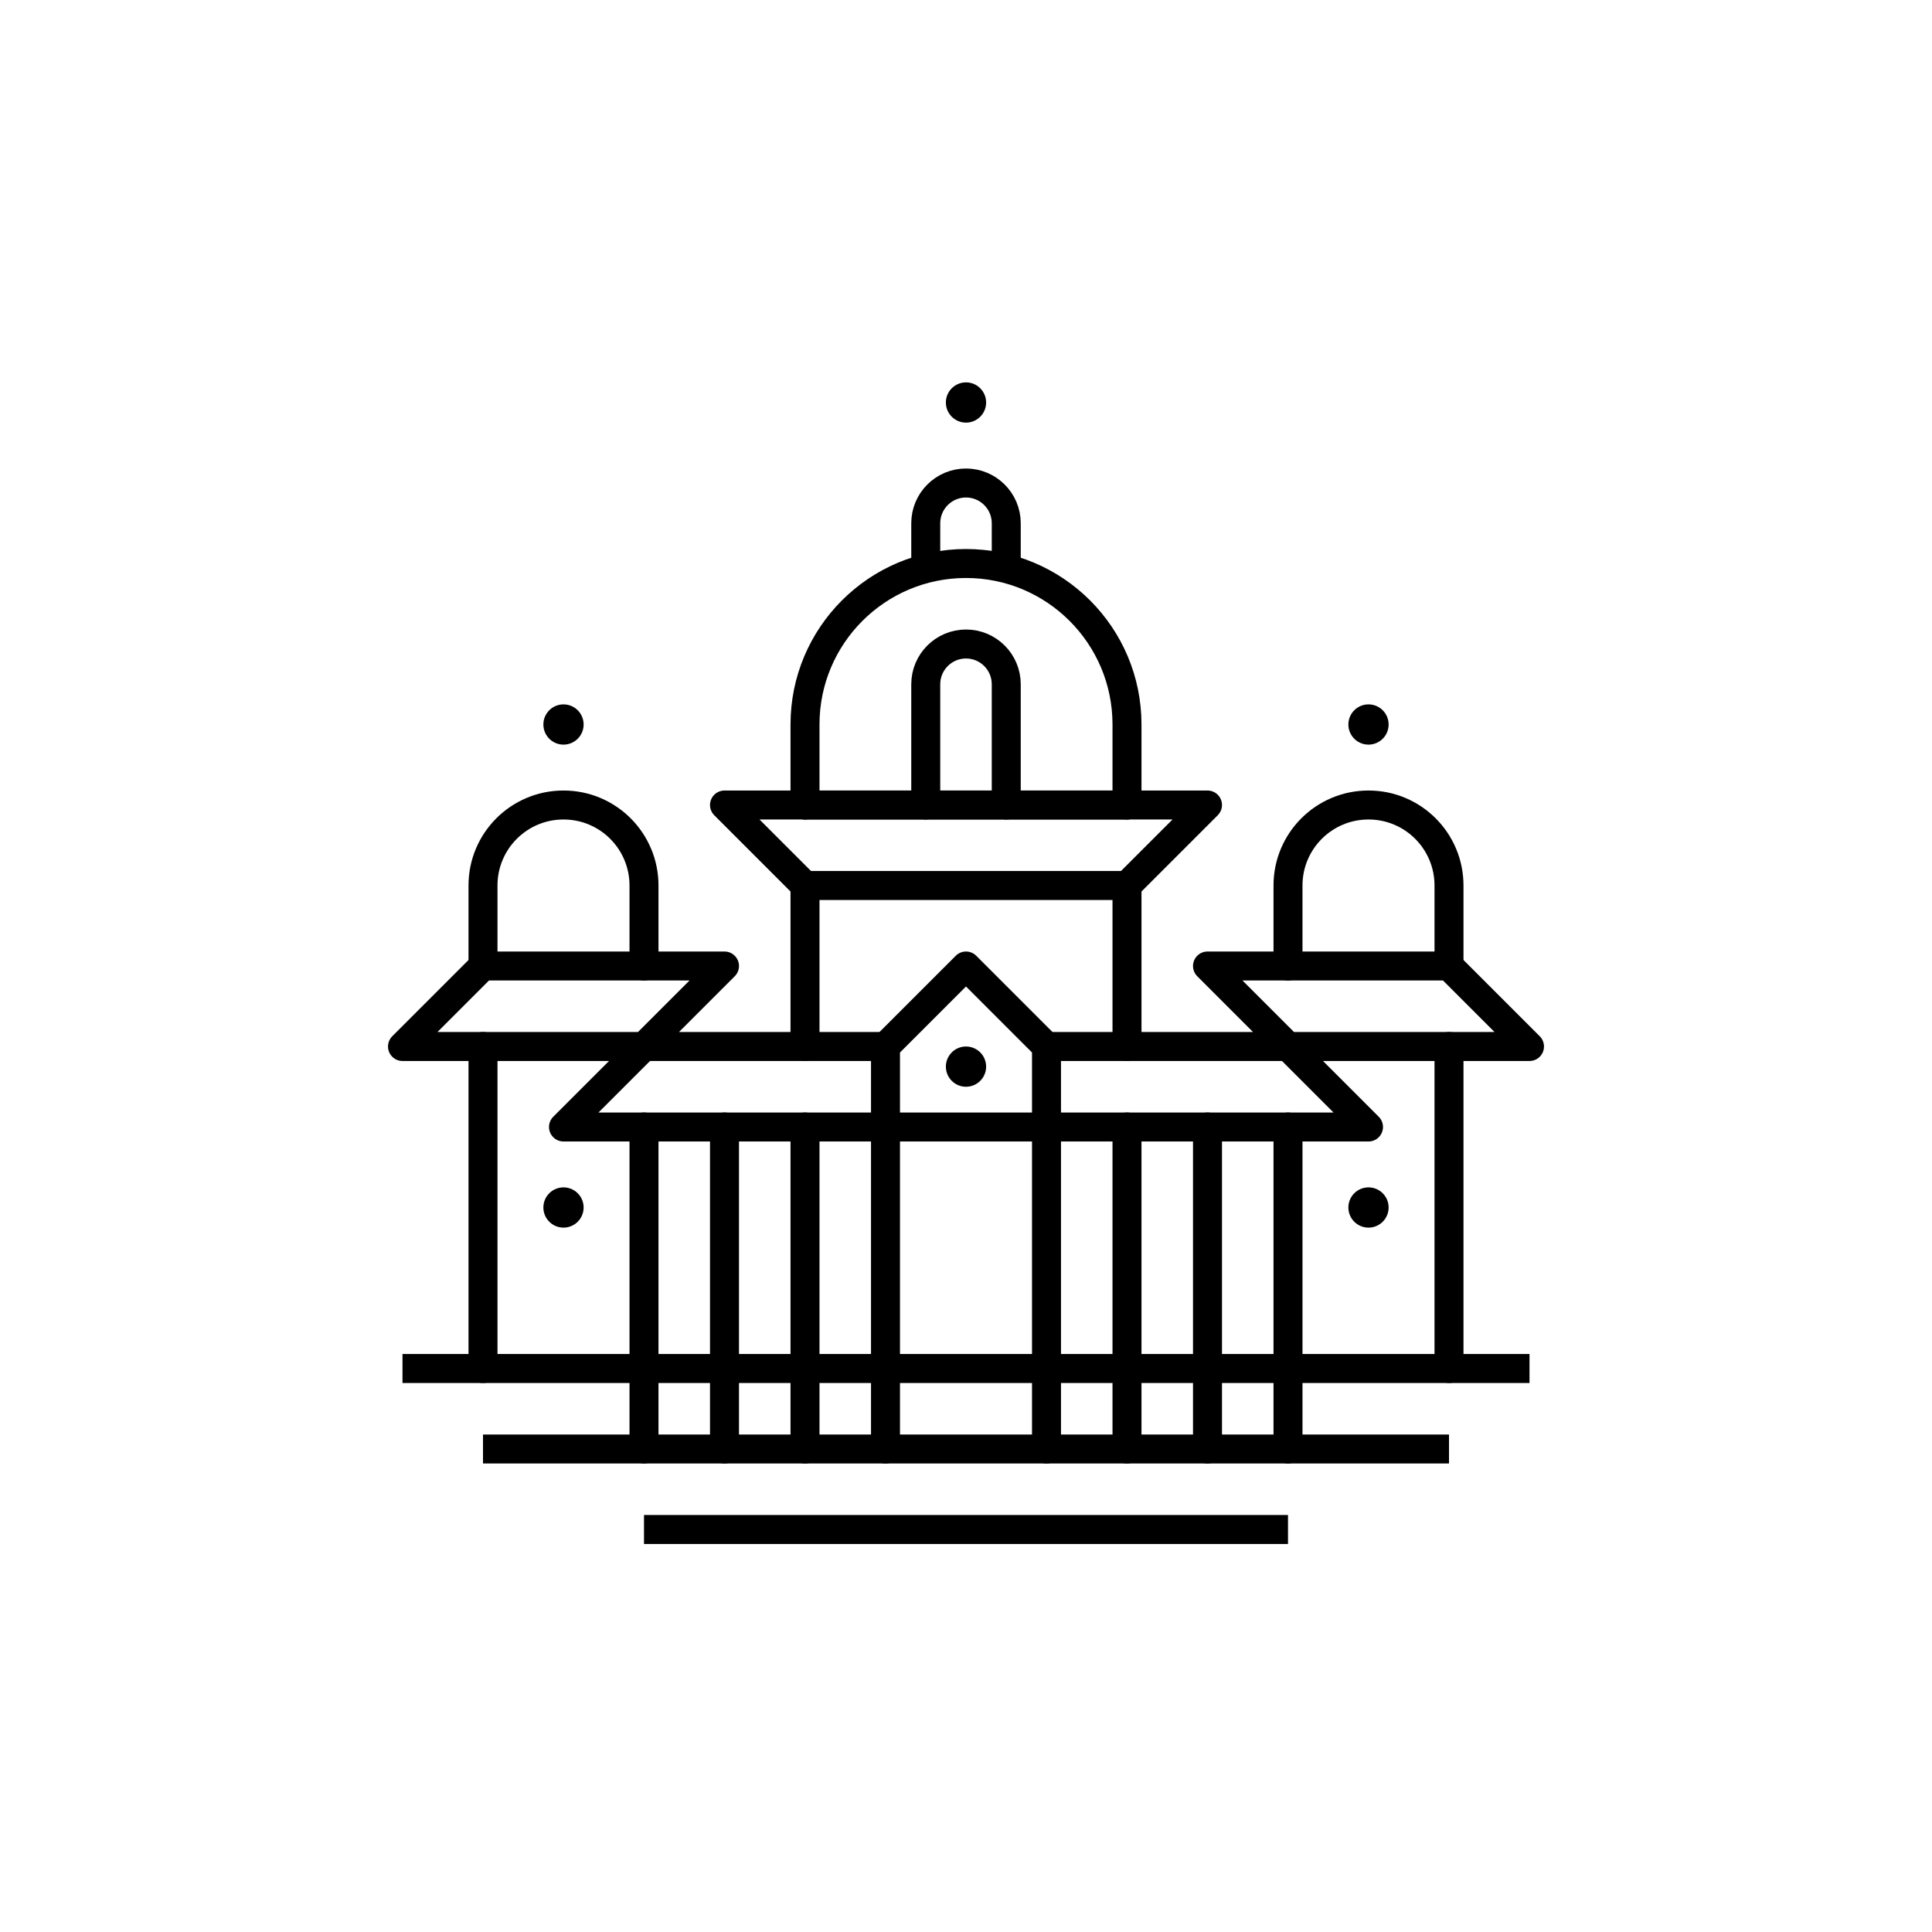 <?xml version="1.0" encoding="iso-8859-1"?>
<!-- Generator: Adobe Illustrator 22.0.0, SVG Export Plug-In . SVG Version: 6.00 Build 0)  -->
<svg version="1.1" xmlns="http://www.w3.org/2000/svg" xmlns:xlink="http://www.w3.org/1999/xlink" x="0px" y="0px"
	 viewBox="0 0 48 48" style="enable-background:new 0 0 48 48;" xml:space="preserve">
<g id="bangalore">
	<rect style="fill:#FFFFFF;" width="48" height="48"/>
	<g id="bangalore_1_">
		<g>
			<circle cx="14" cy="18" r="0.5"/>
			<circle cx="34" cy="18" r="0.5"/>
			<circle cx="14" cy="30" r="0.5"/>
			<circle cx="34" cy="30" r="0.5"/>
			<circle cx="24" cy="26.5" r="0.5"/>
			<circle cx="24" cy="10" r="0.5"/>
		</g>
		<g>
			
				<line style="fill:none;stroke:#000000;stroke-width:0.72;stroke-linecap:round;stroke-linejoin:round;stroke-miterlimit:10;" x1="28" y1="20" x2="20" y2="20"/>
			<path style="fill:none;stroke:#000000;stroke-width:0.72;stroke-linecap:round;stroke-linejoin:round;stroke-miterlimit:10;" d="
				M25,20v-3c0-0.552-0.448-1-1-1s-1,0.448-1,1v3"/>
			<path style="fill:none;stroke:#000000;stroke-width:0.72;stroke-linecap:round;stroke-linejoin:round;stroke-miterlimit:10;" d="
				M25,14v-1c0-0.552-0.448-1-1-1s-1,0.448-1,1v1"/>
			
				<line style="fill:none;stroke:#000000;stroke-width:0.72;stroke-linejoin:round;stroke-miterlimit:10;" x1="12" y1="36" x2="36" y2="36"/>
			
				<line style="fill:none;stroke:#000000;stroke-width:0.72;stroke-linejoin:round;stroke-miterlimit:10;" x1="16" y1="38" x2="32" y2="38"/>
			
				<line style="fill:none;stroke:#000000;stroke-width:0.72;stroke-linejoin:round;stroke-miterlimit:10;" x1="38" y1="34" x2="10" y2="34"/>
			
				<line style="fill:none;stroke:#000000;stroke-width:0.72;stroke-linecap:round;stroke-linejoin:round;stroke-miterlimit:10;" x1="18" y1="28" x2="18" y2="36"/>
			
				<line style="fill:none;stroke:#000000;stroke-width:0.72;stroke-linecap:round;stroke-linejoin:round;stroke-miterlimit:10;" x1="16" y1="28" x2="16" y2="36"/>
			
				<polyline style="fill:none;stroke:#000000;stroke-width:0.72;stroke-linecap:round;stroke-linejoin:round;stroke-miterlimit:10;" points="
				22,36 22,28 22,26 24,24 26,26 26,28 26,36 			"/>
			
				<line style="fill:none;stroke:#000000;stroke-width:0.72;stroke-linecap:round;stroke-linejoin:round;stroke-miterlimit:10;" x1="30" y1="28" x2="30" y2="36"/>
			
				<line style="fill:none;stroke:#000000;stroke-width:0.72;stroke-linecap:round;stroke-linejoin:round;stroke-miterlimit:10;" x1="28" y1="28" x2="28" y2="36"/>
			
				<line style="fill:none;stroke:#000000;stroke-width:0.72;stroke-linecap:round;stroke-linejoin:round;stroke-miterlimit:10;" x1="20" y1="28" x2="20" y2="36"/>
			
				<line style="fill:none;stroke:#000000;stroke-width:0.72;stroke-linecap:round;stroke-linejoin:round;stroke-miterlimit:10;" x1="32" y1="28" x2="32" y2="36"/>
			
				<line style="fill:none;stroke:#000000;stroke-width:0.72;stroke-linecap:round;stroke-linejoin:round;stroke-miterlimit:10;" x1="36" y1="26" x2="36" y2="34"/>
			
				<line style="fill:none;stroke:#000000;stroke-width:0.72;stroke-linecap:round;stroke-linejoin:round;stroke-miterlimit:10;" x1="12" y1="26" x2="12" y2="34"/>
			
				<polygon style="fill:none;stroke:#000000;stroke-width:0.72;stroke-linecap:round;stroke-linejoin:round;stroke-miterlimit:10;" points="
				28,22 20,22 18,20 30,20 			"/>
			
				<polyline style="fill:none;stroke:#000000;stroke-width:0.72;stroke-linecap:round;stroke-linejoin:round;stroke-miterlimit:10;" points="
				26,26 38,26 36,24 30,24 34,28 14,28 18,24 12,24 10,26 22,26 			"/>
			<path style="fill:none;stroke:#000000;stroke-width:0.72;stroke-linecap:round;stroke-linejoin:round;stroke-miterlimit:10;" d="
				M28,20v-2c0-2.209-1.791-4-4-4s-4,1.791-4,4v2"/>
			<path style="fill:none;stroke:#000000;stroke-width:0.72;stroke-linecap:round;stroke-linejoin:round;stroke-miterlimit:10;" d="
				M36,24v-2c0-1.105-0.895-2-2-2s-2,0.895-2,2v2"/>
			<path style="fill:none;stroke:#000000;stroke-width:0.72;stroke-linecap:round;stroke-linejoin:round;stroke-miterlimit:10;" d="
				M16,24v-2c0-1.105-0.895-2-2-2s-2,0.895-2,2v2"/>
			
				<line style="fill:none;stroke:#000000;stroke-width:0.72;stroke-linecap:round;stroke-linejoin:round;stroke-miterlimit:10;" x1="20" y1="22" x2="20" y2="26"/>
			
				<line style="fill:none;stroke:#000000;stroke-width:0.72;stroke-linecap:round;stroke-linejoin:round;stroke-miterlimit:10;" x1="28" y1="26" x2="28" y2="22"/>
		</g>
	</g>
</g>
<g id="Layer_1">
</g>
</svg>
